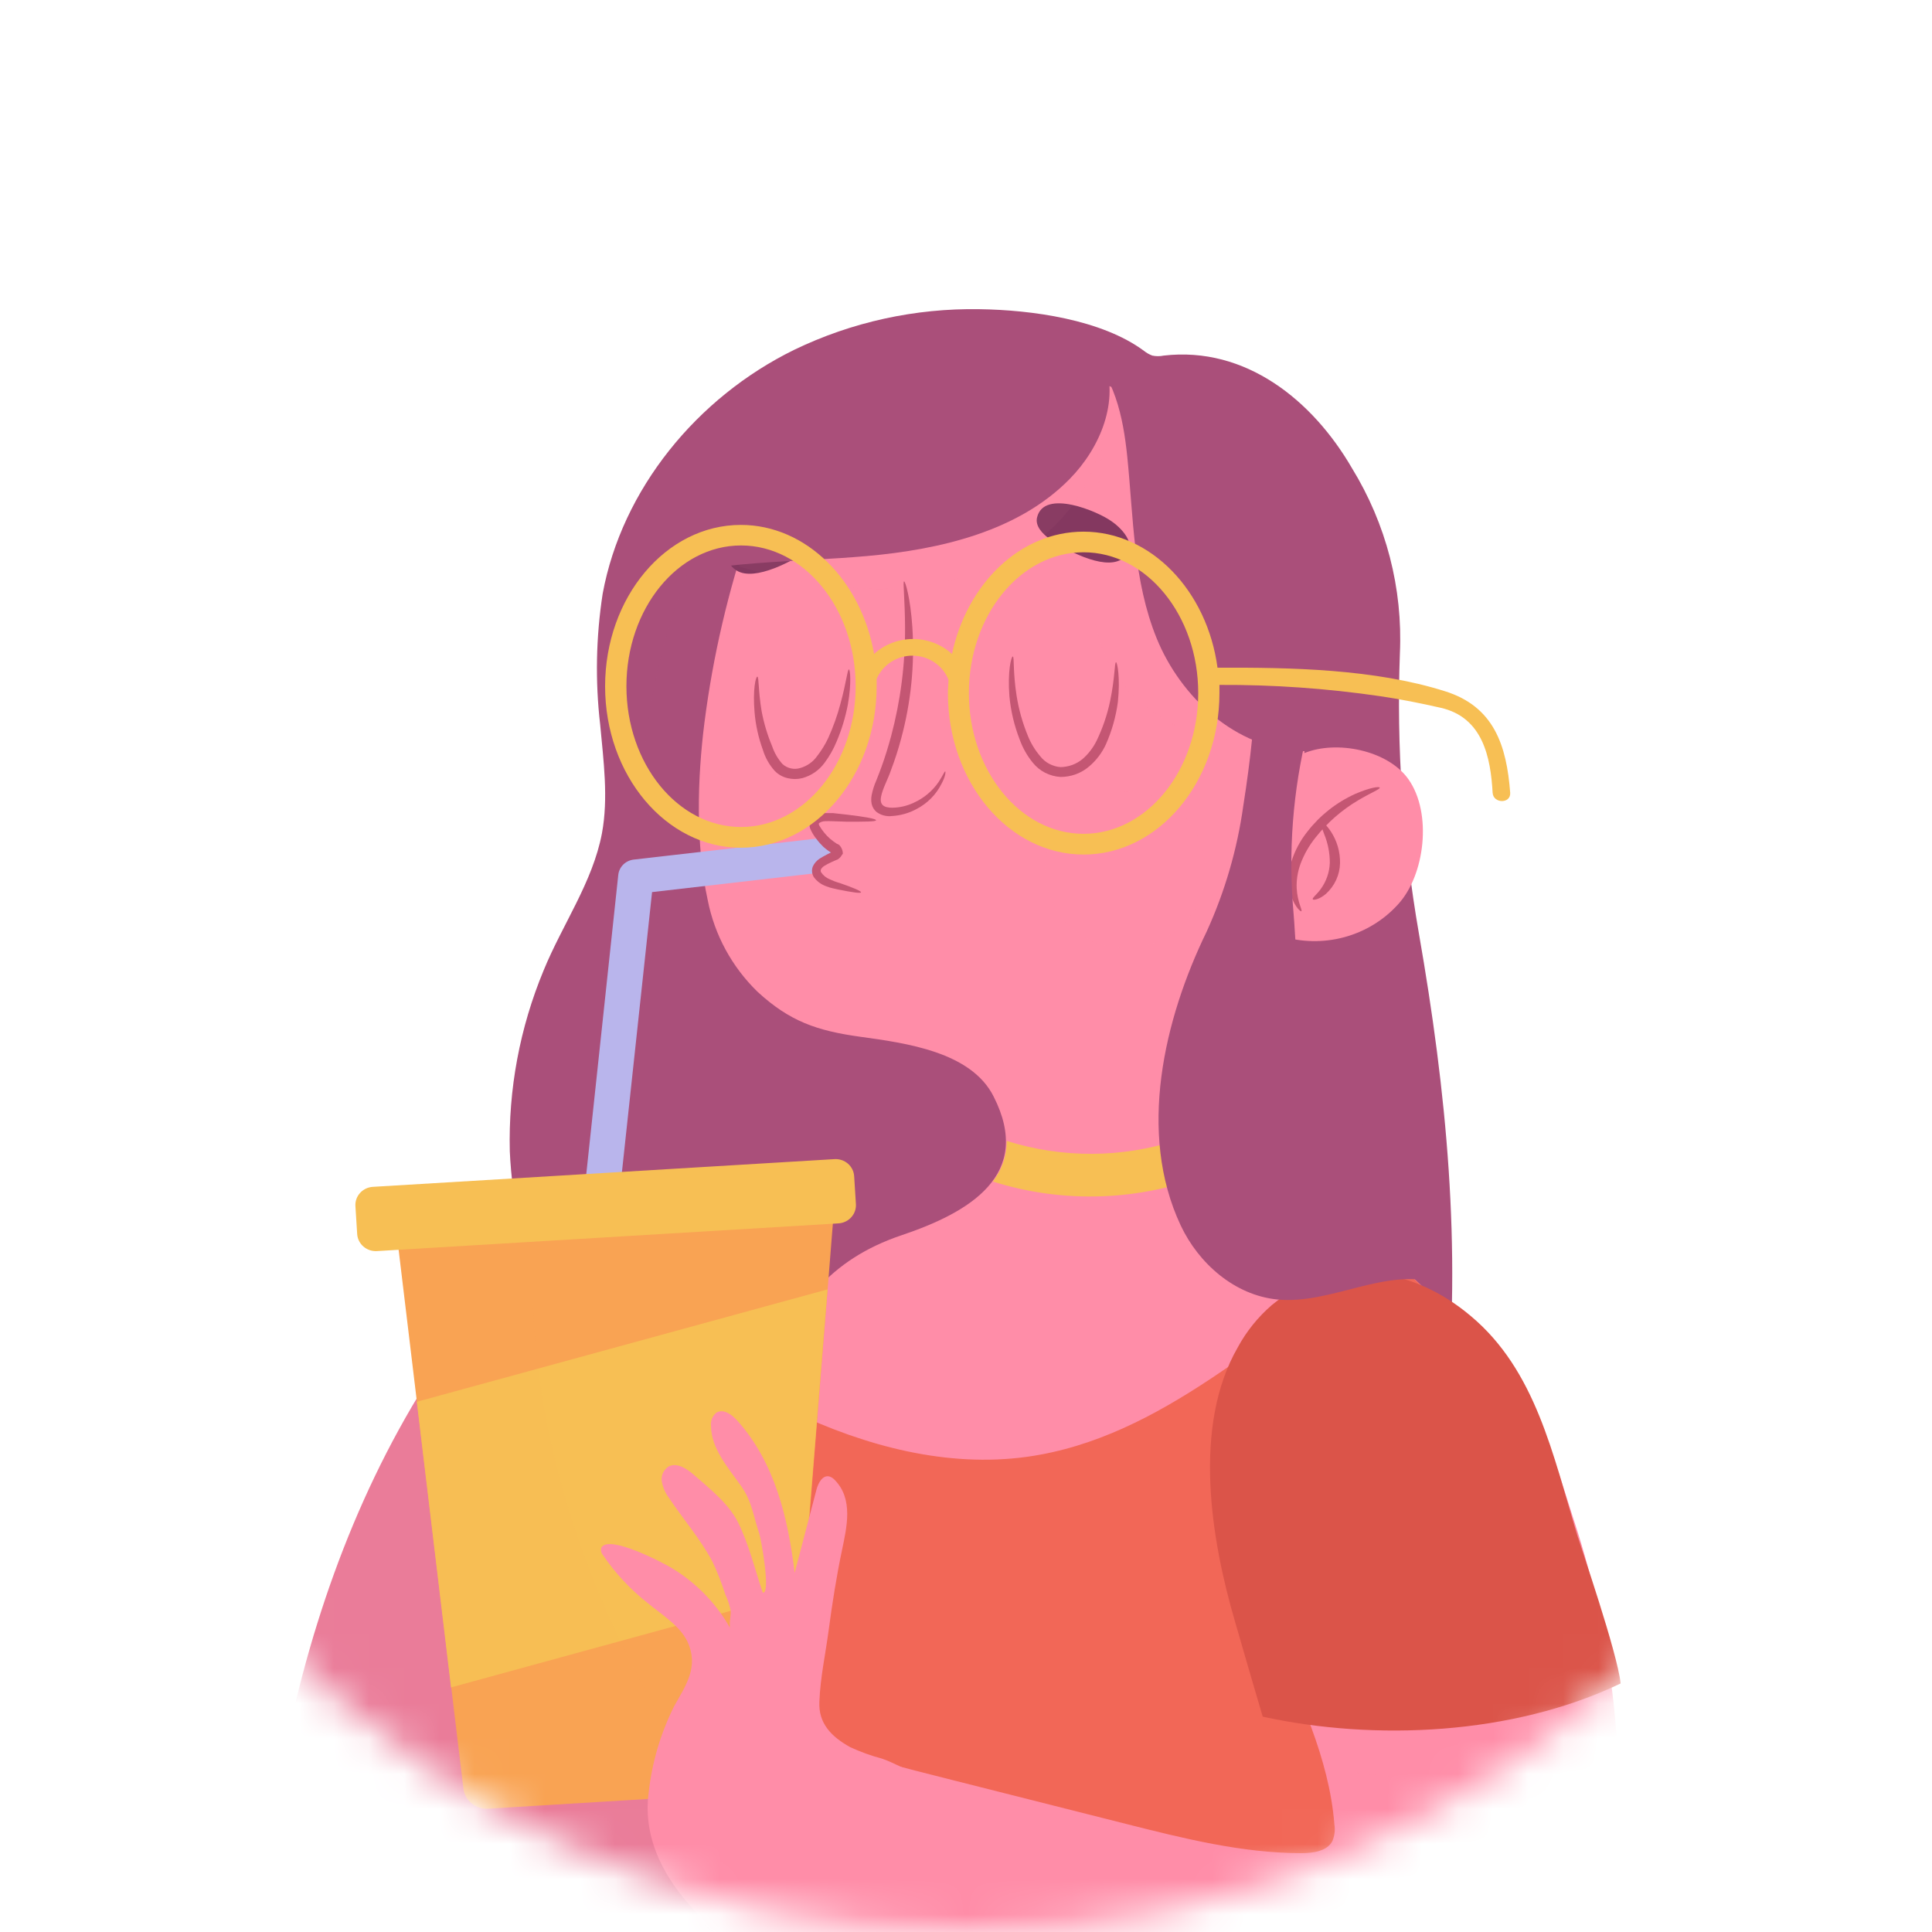 <svg width="55" height="55" viewBox="0 0 55 55" fill="none" xmlns="http://www.w3.org/2000/svg">
<mask id="mask0_19_1444" style="mask-type:alpha" maskUnits="userSpaceOnUse" x="0" y="0" width="55" height="55">
<circle cx="27.5" cy="27.5" r="27.5" fill="#C4C4C4"/>
</mask>
<g mask="url(#mask0_19_1444)">
<path d="M41.155 40.089C41.615 35.519 41.177 31.065 40.392 26.567C39.935 23.936 39.754 21.267 39.852 18.601C39.937 16.748 39.462 14.913 38.485 13.323C37.369 11.402 35.466 9.852 33.127 10.123C33.021 10.145 32.911 10.145 32.805 10.123C32.719 10.091 32.639 10.046 32.568 9.989C31.359 9.093 29.366 8.823 27.883 8.802C26.055 8.771 24.246 9.167 22.608 9.959C19.84 11.315 17.705 13.929 17.157 16.9C16.966 18.136 16.942 19.39 17.086 20.632C17.181 21.662 17.323 22.715 17.136 23.723C16.873 25.112 16.015 26.31 15.477 27.622C14.798 29.257 14.47 31.011 14.513 32.775C14.567 34.038 14.954 37.245 16.425 37.703C18.409 38.324 20.503 38.52 22.587 38.712L28.459 39.258C29.463 39.351 30.487 39.443 31.466 39.207C32.198 39.032 32.873 38.68 33.598 38.481C34.498 38.235 35.45 38.23 36.352 38.467" fill="#AA4F7A"/>
<g style="mix-blend-mode:multiply" opacity="0.32">
<g style="mix-blend-mode:multiply" opacity="0.32">
<path d="M23.814 14.552L20.023 15.674C19.953 15.69 19.888 15.719 19.831 15.76C19.766 15.819 19.72 15.894 19.696 15.977C19.045 17.591 18.604 19.277 18.383 20.998C18.103 23.245 19.151 25.466 18.48 27.708L17.707 30.381C17.319 31.683 16.928 33.053 17.233 34.377C17.471 35.418 18.103 36.32 18.568 37.283C19.266 38.731 19.58 40.328 19.482 41.926C19.482 41.876 22.563 41.267 22.845 41.186C23.995 40.865 25.127 40.482 26.234 40.038C27.196 39.654 28.129 39.185 29.094 38.837C29.67 38.634 30.198 38.486 30.596 38.002C31.698 36.663 31.954 34.3 31.997 32.655C32.045 30.715 31.671 28.788 30.899 27C30.361 25.749 29.619 24.591 28.703 23.571" fill="#AA4F7A"/>
</g>
</g>
<path d="M12.117 39.397C9.985 42.801 8.679 46.667 7.963 50.601C7.655 52.301 7.463 54.127 8.264 55.666C9.57 58.211 13.165 57.5 15.475 56.994C18.997 56.225 23.295 54.659 25.499 51.79" fill="#EA7C99"/>
<path d="M45.198 57.29C46.073 54.862 45.881 51.813 45.672 49.423C45.419 46.371 44.762 43.583 43.276 40.825C42.163 38.761 40.992 36.489 38.8 35.387C37.739 34.853 36.592 34.503 35.483 34.048C34.132 33.488 32.84 32.287 33.215 30.73C33.452 29.7 34.21 28.858 34.99 28.122C35.436 27.681 35.847 27.209 36.222 26.708C36.243 26.676 36.273 26.65 36.307 26.632C36.359 26.62 36.413 26.625 36.461 26.646C37.046 26.828 37.672 26.84 38.264 26.681C38.856 26.522 39.388 26.199 39.795 25.75C40.568 24.917 40.776 23.147 40.096 22.185C39.509 21.352 38.042 21.065 37.13 21.44C37.485 19.57 37.551 16.914 36.753 15.144C36.009 13.429 34.087 12.138 32.445 11.347C30.802 10.556 29.006 10.405 27.217 10.6C25.338 10.806 23.385 11.493 22.295 12.999C21.88 13.623 21.561 14.303 21.347 15.017C20.731 16.817 20.298 18.672 20.056 20.556C19.852 22.152 19.8 24.045 20.148 25.625C20.342 26.616 20.837 27.527 21.57 28.238C22.482 29.075 23.253 29.344 24.494 29.515C25.791 29.695 27.646 29.941 28.286 31.215C29.428 33.458 27.575 34.522 25.665 35.165C21.535 36.553 21.677 40.66 21.122 44.17C20.885 45.725 20.174 46.982 19.665 48.442C19.394 49.331 19.235 50.25 19.191 51.177C19.146 51.695 18.909 52.424 18.989 52.928C19.075 53.47 19.52 53.747 19.954 54.101C21.288 55.187 22.798 56.059 24.283 56.913C25.573 57.626 26.933 58.21 28.343 58.655C30.312 59.307 32.134 60.126 34.177 60.564C35.709 60.916 37.268 61.148 38.838 61.258C41.234 61.394 43.473 60.504 44.663 58.414C44.874 58.055 45.053 57.679 45.198 57.29V57.29Z" fill="#FF8DA8"/>
<g style="mix-blend-mode:multiply" opacity="0.2">
<g style="mix-blend-mode:multiply" opacity="0.2">
<path d="M31.25 10.72C31.556 12.066 31.309 13.464 31.151 14.834C30.992 16.203 30.937 17.659 31.577 18.89C31.995 19.643 32.641 20.253 33.426 20.635C34.211 21.017 35.098 21.154 35.966 21.026C35.525 18.376 34.621 15.819 33.293 13.469" fill="#FF8DA8"/>
</g>
</g>
<path d="M23.378 15.049C23.181 14.228 21.641 14.873 21.245 15.165C20.911 15.408 20.454 15.921 20.973 16.243C21.492 16.565 22.601 15.949 23.015 15.662C23.221 15.512 23.437 15.281 23.378 15.049Z" fill="#843860"/>
<path d="M29.523 14.73C29.719 13.908 31.26 14.556 31.655 14.848C31.987 15.079 32.444 15.602 31.925 15.924C31.407 16.245 30.297 15.63 29.883 15.343C29.679 15.2 29.463 14.975 29.523 14.73Z" fill="#843860"/>
<path d="M38.857 61.265C41.253 61.402 43.492 60.511 44.682 58.422C44.887 58.059 45.059 57.681 45.198 57.29C46.073 54.863 45.881 51.813 45.672 49.423C45.419 46.371 44.762 43.583 43.276 40.825C42.281 38.974 41.236 36.973 39.461 35.779C39.402 35.813 39.34 35.848 39.283 35.885C36.004 37.928 33.096 40.931 29.245 41.471C26.971 41.788 24.648 41.172 22.579 40.191C22.328 40.071 22.065 39.946 21.795 39.828C21.468 41.216 21.357 42.755 21.132 44.18C20.895 45.735 20.184 46.991 19.674 48.451C19.403 49.341 19.244 50.259 19.2 51.186C19.155 51.705 18.918 52.433 18.999 52.938C19.084 53.479 19.53 53.757 19.963 54.111C21.297 55.196 22.807 56.068 24.293 56.922C25.582 57.636 26.942 58.219 28.352 58.664C30.321 59.317 32.144 60.136 34.186 60.573C35.722 60.925 37.284 61.157 38.857 61.265V61.265Z" fill="#F26757"/>
<g style="mix-blend-mode:multiply" opacity="0.25">
<g style="mix-blend-mode:multiply" opacity="0.25">
<path d="M32.037 26.992C33.297 26.992 34.319 25.995 34.319 24.764C34.319 23.534 33.297 22.536 32.037 22.536C30.776 22.536 29.755 23.534 29.755 24.764C29.755 25.995 30.776 26.992 32.037 26.992Z" fill="#FF8DA8"/>
</g>
<g style="mix-blend-mode:multiply" opacity="0.25">
<path d="M21.589 24.015C21.588 23.531 21.426 23.06 21.127 22.673C20.828 22.287 20.407 22.007 19.93 21.875C19.832 23.129 19.905 24.39 20.146 25.625C20.176 25.764 20.214 25.903 20.255 26.04C20.653 25.863 20.99 25.578 21.227 25.219C21.463 24.86 21.589 24.442 21.589 24.015V24.015Z" fill="#FF8DA8"/>
</g>
</g>
<path d="M45.98 48.928C45.801 46.997 45.404 45.092 44.795 43.247C44.321 41.797 43.89 40.054 42.734 38.99C40.942 37.34 38.456 37.703 36.724 39.293C34.464 41.376 35.158 44.066 36.219 46.528C36.975 48.282 37.838 50.041 37.987 51.936C38.013 52.097 37.993 52.261 37.93 52.412C37.779 52.702 37.381 52.755 37.047 52.755C35.355 52.755 33.693 52.336 32.053 51.922L27.143 50.682C25.71 50.321 24.26 49.955 22.866 49.46C21.663 51.069 20.665 52.816 19.897 54.661C22.117 56.385 24.459 58.053 27.127 59.03C31.103 60.487 36.151 62.584 40.544 61.693C41.662 61.489 42.705 61.001 43.568 60.278C44.431 59.555 45.083 58.622 45.459 57.574C46.485 54.846 46.222 51.764 45.98 48.928Z" fill="#FF8DA8"/>
<path d="M34.416 33.418C34.058 33.156 33.754 32.829 33.52 32.456C31.944 32.97 30.239 32.978 28.658 32.479C28.662 32.897 28.524 33.304 28.264 33.636C30.277 34.271 32.455 34.194 34.416 33.418V33.418Z" fill="#F7BF54"/>
<path d="M30.84 9.885C31.733 10.674 31.975 11.877 32.091 13.001C32.269 14.746 32.262 16.539 32.932 18.182C33.603 19.825 35.165 21.326 37.096 21.384C37.206 21.396 37.317 21.374 37.413 21.322C37.483 21.26 37.533 21.18 37.556 21.09C38.785 17.821 37.556 13.918 34.603 11.729C33.563 10.965 32.345 10.405 31.16 9.852" fill="#AA4F7A"/>
<g style="mix-blend-mode:multiply" opacity="0.2">
<g style="mix-blend-mode:multiply" opacity="0.2">
<path d="M21.02 16.125C22.515 16.55 24.072 16.846 25.629 16.747C27.186 16.648 28.748 16.127 29.895 15.088C31.042 14.049 31.684 12.45 31.362 10.96C29.351 12.42 26.94 13.262 24.437 13.38" fill="#FF8DA8"/>
</g>
</g>
<path d="M31.43 10.245C31.871 11.405 31.336 12.735 30.449 13.638C28.99 15.123 26.783 15.641 24.684 15.829C22.584 16.016 20.435 15.949 18.418 16.551C18.951 13.922 21.136 11.81 23.672 10.782C26.207 9.755 29.046 9.69 31.772 9.989" fill="#AA4F7A"/>
<path d="M23.916 24.336C23.917 24.32 23.917 24.304 23.916 24.288C23.908 24.224 23.888 24.162 23.856 24.106C23.824 24.05 23.78 24.001 23.729 23.961C23.677 23.921 23.618 23.892 23.554 23.874C23.491 23.857 23.424 23.852 23.359 23.86L18.039 24.471C17.927 24.484 17.822 24.534 17.742 24.613C17.663 24.692 17.613 24.795 17.601 24.906L16.653 33.77C16.64 33.899 16.679 34.028 16.762 34.129C16.846 34.23 16.966 34.294 17.098 34.309H17.153C17.277 34.308 17.396 34.263 17.488 34.182C17.58 34.101 17.638 33.989 17.651 33.869L18.563 25.396L23.281 24.852C23.322 24.714 23.404 24.591 23.517 24.499C23.63 24.407 23.769 24.35 23.916 24.336V24.336Z" fill="#B9B5EC"/>
<path d="M26.909 21.96C26.885 21.96 26.843 22.076 26.722 22.259C26.546 22.517 26.3 22.723 26.011 22.853C25.821 22.943 25.613 22.991 25.402 22.994C25.165 22.994 25.037 22.916 25.082 22.68C25.127 22.444 25.276 22.189 25.369 21.912C25.478 21.625 25.572 21.333 25.651 21.037C25.933 20 26.042 18.926 25.973 17.856C25.919 17.034 25.774 16.544 25.736 16.551C25.698 16.558 25.762 17.057 25.765 17.863C25.771 18.909 25.637 19.952 25.366 20.965C25.284 21.262 25.198 21.548 25.099 21.819C25.051 21.956 24.997 22.087 24.947 22.217C24.887 22.352 24.842 22.493 24.814 22.638C24.798 22.719 24.798 22.802 24.814 22.884C24.833 22.973 24.881 23.054 24.952 23.115C25.08 23.209 25.241 23.251 25.4 23.23C25.642 23.215 25.879 23.147 26.091 23.032C26.4 22.872 26.649 22.62 26.802 22.314C26.921 22.097 26.923 21.965 26.909 21.96Z" fill="#C45673"/>
<path d="M24.167 19.057C24.124 19.057 24.091 19.434 23.93 20.017C23.841 20.358 23.723 20.69 23.577 21.012C23.491 21.195 23.384 21.368 23.259 21.528C23.145 21.689 22.978 21.807 22.785 21.863C22.697 21.891 22.603 21.895 22.513 21.874C22.423 21.854 22.34 21.81 22.273 21.748C22.143 21.601 22.044 21.43 21.982 21.245C21.846 20.922 21.745 20.585 21.681 20.241C21.582 19.649 21.608 19.267 21.56 19.263C21.513 19.258 21.427 19.64 21.48 20.267C21.51 20.635 21.59 20.997 21.717 21.345C21.784 21.568 21.9 21.774 22.058 21.949C22.156 22.049 22.282 22.12 22.42 22.152C22.558 22.186 22.702 22.186 22.84 22.152C23.098 22.081 23.323 21.925 23.477 21.711C23.614 21.526 23.727 21.327 23.814 21.116C23.959 20.776 24.067 20.423 24.136 20.061C24.245 19.445 24.202 19.057 24.167 19.057Z" fill="#C45673"/>
<path d="M31.771 18.853C31.726 18.853 31.743 19.288 31.603 19.957C31.522 20.344 31.394 20.721 31.222 21.079C31.125 21.279 30.988 21.459 30.819 21.607C30.643 21.754 30.42 21.835 30.188 21.838C30.076 21.829 29.966 21.796 29.867 21.743C29.767 21.689 29.681 21.616 29.613 21.528C29.466 21.356 29.348 21.162 29.264 20.954C29.11 20.582 29.001 20.194 28.939 19.797C28.833 19.124 28.878 18.693 28.833 18.689C28.788 18.684 28.679 19.112 28.736 19.823C28.776 20.242 28.873 20.655 29.027 21.049C29.113 21.29 29.241 21.516 29.404 21.715C29.498 21.832 29.616 21.929 29.751 21.998C29.886 22.067 30.034 22.108 30.186 22.118C30.489 22.12 30.782 22.013 31.008 21.817C31.21 21.645 31.372 21.431 31.482 21.192C31.652 20.809 31.767 20.404 31.823 19.989C31.897 19.286 31.805 18.851 31.771 18.853Z" fill="#C45673"/>
<path d="M37.046 25.94C37.087 25.917 36.935 25.69 36.914 25.288C36.904 25.052 36.941 24.816 37.023 24.593C37.124 24.322 37.269 24.068 37.452 23.841C37.788 23.416 38.203 23.055 38.674 22.777C39.039 22.562 39.29 22.465 39.279 22.423C39.267 22.381 38.989 22.423 38.58 22.601C38.044 22.844 37.578 23.211 37.222 23.67C37.018 23.924 36.864 24.212 36.767 24.519C36.688 24.775 36.67 25.045 36.712 25.308C36.793 25.762 37.025 25.965 37.046 25.94Z" fill="#C45673"/>
<path d="M37.371 25.6C37.383 25.632 37.549 25.614 37.746 25.447C37.869 25.335 37.968 25.201 38.037 25.051C38.107 24.901 38.144 24.739 38.148 24.575C38.154 24.254 38.063 23.938 37.885 23.668C37.75 23.467 37.632 23.372 37.601 23.393C37.57 23.413 37.625 23.55 37.701 23.756C37.805 24.014 37.858 24.288 37.857 24.566C37.847 24.834 37.756 25.094 37.596 25.313C37.471 25.482 37.352 25.561 37.371 25.6Z" fill="#C45673"/>
<path d="M23.909 25.139C23.807 25.111 23.708 25.073 23.613 25.028C23.515 24.987 23.433 24.919 23.375 24.832C23.367 24.818 23.363 24.802 23.363 24.787C23.363 24.771 23.367 24.755 23.375 24.741C23.401 24.7 23.437 24.666 23.48 24.642C23.529 24.612 23.596 24.577 23.665 24.545L23.769 24.498L23.849 24.466C23.88 24.446 23.907 24.422 23.93 24.394C23.947 24.373 23.97 24.339 23.994 24.302C23.993 24.207 23.954 24.116 23.885 24.049V24.049L23.814 24.015L23.783 23.992L23.729 23.955C23.694 23.93 23.661 23.904 23.629 23.876C23.566 23.821 23.508 23.761 23.456 23.695C23.407 23.634 23.363 23.569 23.323 23.501C23.3 23.441 23.307 23.45 23.323 23.429C23.37 23.398 23.425 23.38 23.482 23.378C23.553 23.375 23.624 23.375 23.695 23.378L24.11 23.392C24.62 23.392 24.937 23.392 24.939 23.351C24.942 23.309 24.631 23.254 24.127 23.193L23.712 23.147H23.598C23.553 23.145 23.508 23.145 23.463 23.147C23.354 23.147 23.247 23.18 23.157 23.242C23.096 23.289 23.056 23.357 23.046 23.432C23.038 23.499 23.05 23.568 23.082 23.628C23.124 23.717 23.177 23.801 23.238 23.878C23.299 23.961 23.367 24.038 23.442 24.11C23.48 24.142 23.52 24.177 23.563 24.207L23.627 24.251L23.655 24.269L23.546 24.323C23.475 24.36 23.406 24.397 23.331 24.445C23.248 24.5 23.183 24.575 23.141 24.663C23.121 24.712 23.113 24.765 23.117 24.818C23.122 24.871 23.139 24.923 23.167 24.968C23.254 25.089 23.378 25.18 23.52 25.23C23.579 25.254 23.64 25.273 23.703 25.287L23.859 25.322C24.257 25.403 24.501 25.438 24.511 25.403C24.52 25.368 24.288 25.269 23.909 25.139Z" fill="#C45673"/>
<path d="M23.743 34.422L11.297 35.154L13.193 50.92C13.213 51.086 13.299 51.238 13.431 51.344C13.564 51.45 13.733 51.502 13.904 51.489L21.845 51.005C22.004 50.996 22.155 50.931 22.269 50.821C22.383 50.712 22.453 50.566 22.466 50.411L23.743 34.422Z" fill="#F9A353"/>
<path d="M12.84 48.037L22.861 45.293L23.558 36.706L11.866 39.906L12.84 48.037Z" fill="#F7BF54"/>
<g style="mix-blend-mode:multiply" opacity="0.14">
<g style="mix-blend-mode:multiply" opacity="0.14">
<path d="M11.297 35.154L13.193 50.92C13.213 51.086 13.299 51.238 13.431 51.344C13.564 51.45 13.733 51.502 13.904 51.489L20.224 51.105C18.535 48.713 17.215 46.092 16.307 43.326C15.422 40.614 15.036 37.77 15.165 34.927L11.297 35.154Z" fill="#F9A353"/>
</g>
</g>
<path d="M23.754 32.998L10.615 33.787C10.323 33.804 10.1 34.05 10.118 34.336L10.168 35.13C10.186 35.416 10.438 35.633 10.73 35.616L23.869 34.827C24.162 34.809 24.384 34.563 24.366 34.278L24.316 33.483C24.298 33.197 24.047 32.98 23.754 32.998Z" fill="#F7BF54"/>
<g style="mix-blend-mode:multiply" opacity="0.2">
<g style="mix-blend-mode:multiply" opacity="0.2">
<path d="M45.98 48.928C45.801 46.997 45.404 45.092 44.795 43.247C44.321 41.796 43.89 40.054 42.734 38.99C41.423 37.784 39.746 37.657 38.26 38.296L35.279 43.455C35.453 44.516 35.772 45.55 36.227 46.528C36.764 47.775 37.355 49.027 37.705 50.327C39.342 50.598 40.996 50.749 42.656 50.779C43.817 50.814 44.979 50.736 46.125 50.547C46.07 49.987 46.025 49.457 45.98 48.928Z" fill="#FF8DA8"/>
</g>
</g>
<path d="M35.947 48.87C39.134 49.564 43.056 49.399 46.136 47.925C46.046 47.058 45.001 44.029 44.904 43.712C44.21 41.419 43.719 39.011 41.871 37.465C40.212 36.058 37.952 35.709 36.203 37.155C35.812 37.494 35.486 37.898 35.241 38.349C33.944 40.593 34.468 43.819 35.167 46.193C35.423 47.084 35.683 47.976 35.947 48.87Z" fill="#DB5449"/>
<path d="M39.096 33.346C38.551 32.164 39.035 31.019 38.345 29.876C37.98 29.276 37.317 28.719 37.084 28.043C36.876 27.448 36.883 26.655 36.826 26.014C36.668 24.268 36.802 22.509 37.224 20.805C37.254 20.715 37.264 20.62 37.255 20.526C37.217 20.397 37.141 20.282 37.037 20.195C36.322 19.474 35.657 18.708 35.049 17.899L35.646 21.014C35.582 21.652 35.497 22.284 35.395 22.932C35.223 24.171 34.871 25.381 34.35 26.523C33.139 29.01 32.373 32.25 33.613 34.887C34.122 35.968 35.146 36.87 36.357 36.993C37.895 37.146 39.452 36.067 40.919 36.53C40.219 35.521 39.61 34.456 39.096 33.346V33.346Z" fill="#AA4F7A"/>
<path d="M23.399 56.963C21.267 55.862 18.101 53.796 18.466 51.035C18.559 50.178 18.805 49.343 19.193 48.569C19.523 47.979 19.904 47.449 19.57 46.734C19.35 46.271 18.805 45.943 18.418 45.619C17.933 45.234 17.51 44.779 17.165 44.27C17.14 44.24 17.122 44.205 17.114 44.168C17.107 44.13 17.108 44.091 17.12 44.055C17.338 43.678 18.895 44.497 19.141 44.649C19.831 45.07 20.398 45.656 20.788 46.352C20.745 46.274 20.814 45.971 20.802 45.862C20.772 45.702 20.721 45.546 20.651 45.399C20.549 45.077 20.426 44.761 20.281 44.455C19.94 43.812 19.454 43.256 19.051 42.653C18.947 42.515 18.876 42.357 18.843 42.19C18.826 42.107 18.835 42.022 18.868 41.944C18.901 41.867 18.956 41.8 19.027 41.752C19.264 41.621 19.551 41.81 19.752 41.984C20.191 42.368 20.738 42.798 21.004 43.326C21.316 43.946 21.492 44.684 21.715 45.339C21.951 45.387 21.665 43.803 21.615 43.659C21.451 43.18 21.407 42.747 21.115 42.329C20.736 41.787 20.243 41.246 20.241 40.589C20.233 40.518 20.243 40.447 20.27 40.382C20.298 40.316 20.341 40.259 20.397 40.214C20.591 40.096 20.831 40.267 20.982 40.434C22.061 41.63 22.435 43.224 22.622 44.777L23.243 42.407C23.293 42.222 23.411 41.991 23.603 42.03C23.665 42.048 23.72 42.083 23.762 42.13C24.297 42.673 24.108 43.469 23.971 44.124C23.812 44.883 23.691 45.651 23.589 46.419C23.499 47.093 23.352 47.761 23.326 48.442C23.295 49.053 23.658 49.434 24.198 49.735C24.492 49.872 24.798 49.983 25.113 50.066C25.442 50.179 25.741 50.369 26.079 50.471" fill="#FF8DA8"/>
<path d="M41.132 19.677C39.132 19.045 36.757 18.999 34.679 19.008H34.66C34.366 16.817 32.764 15.135 30.845 15.135C29.037 15.135 27.527 16.62 27.101 18.617C26.8 18.343 26.403 18.191 25.992 18.191C25.58 18.191 25.184 18.343 24.883 18.617C24.523 16.535 22.961 14.943 21.091 14.943C18.959 14.943 17.226 17.004 17.226 19.538C17.226 22.071 18.959 24.133 21.091 24.133C23.224 24.133 24.956 22.071 24.956 19.538C24.956 19.466 24.956 19.397 24.956 19.325C25.042 19.128 25.185 18.959 25.369 18.842C25.552 18.724 25.767 18.663 25.987 18.665C26.206 18.668 26.42 18.734 26.601 18.856C26.781 18.977 26.921 19.149 27.001 19.348C27.001 19.475 26.985 19.603 26.985 19.732C26.985 22.277 28.719 24.327 30.85 24.327C32.98 24.327 34.715 22.264 34.715 19.73C34.715 19.649 34.715 19.573 34.715 19.498C36.244 19.49 37.771 19.597 39.283 19.818C39.864 19.903 40.44 20.019 41.013 20.149C42.215 20.422 42.435 21.562 42.492 22.569C42.511 22.881 43.013 22.884 42.992 22.569C42.89 21.227 42.535 20.114 41.132 19.677ZM21.096 23.543C19.295 23.543 17.833 21.745 17.833 19.535C17.833 17.326 19.295 15.528 21.096 15.528C22.897 15.528 24.359 17.326 24.359 19.535C24.359 21.745 22.895 23.543 21.096 23.543ZM30.845 23.737C29.047 23.737 27.582 21.94 27.582 19.73C27.582 17.52 29.047 15.722 30.845 15.722C32.644 15.722 34.111 17.52 34.111 19.73C34.111 21.94 32.646 23.737 30.845 23.737Z" fill="#F7BF54"/>
</g>
</svg>
